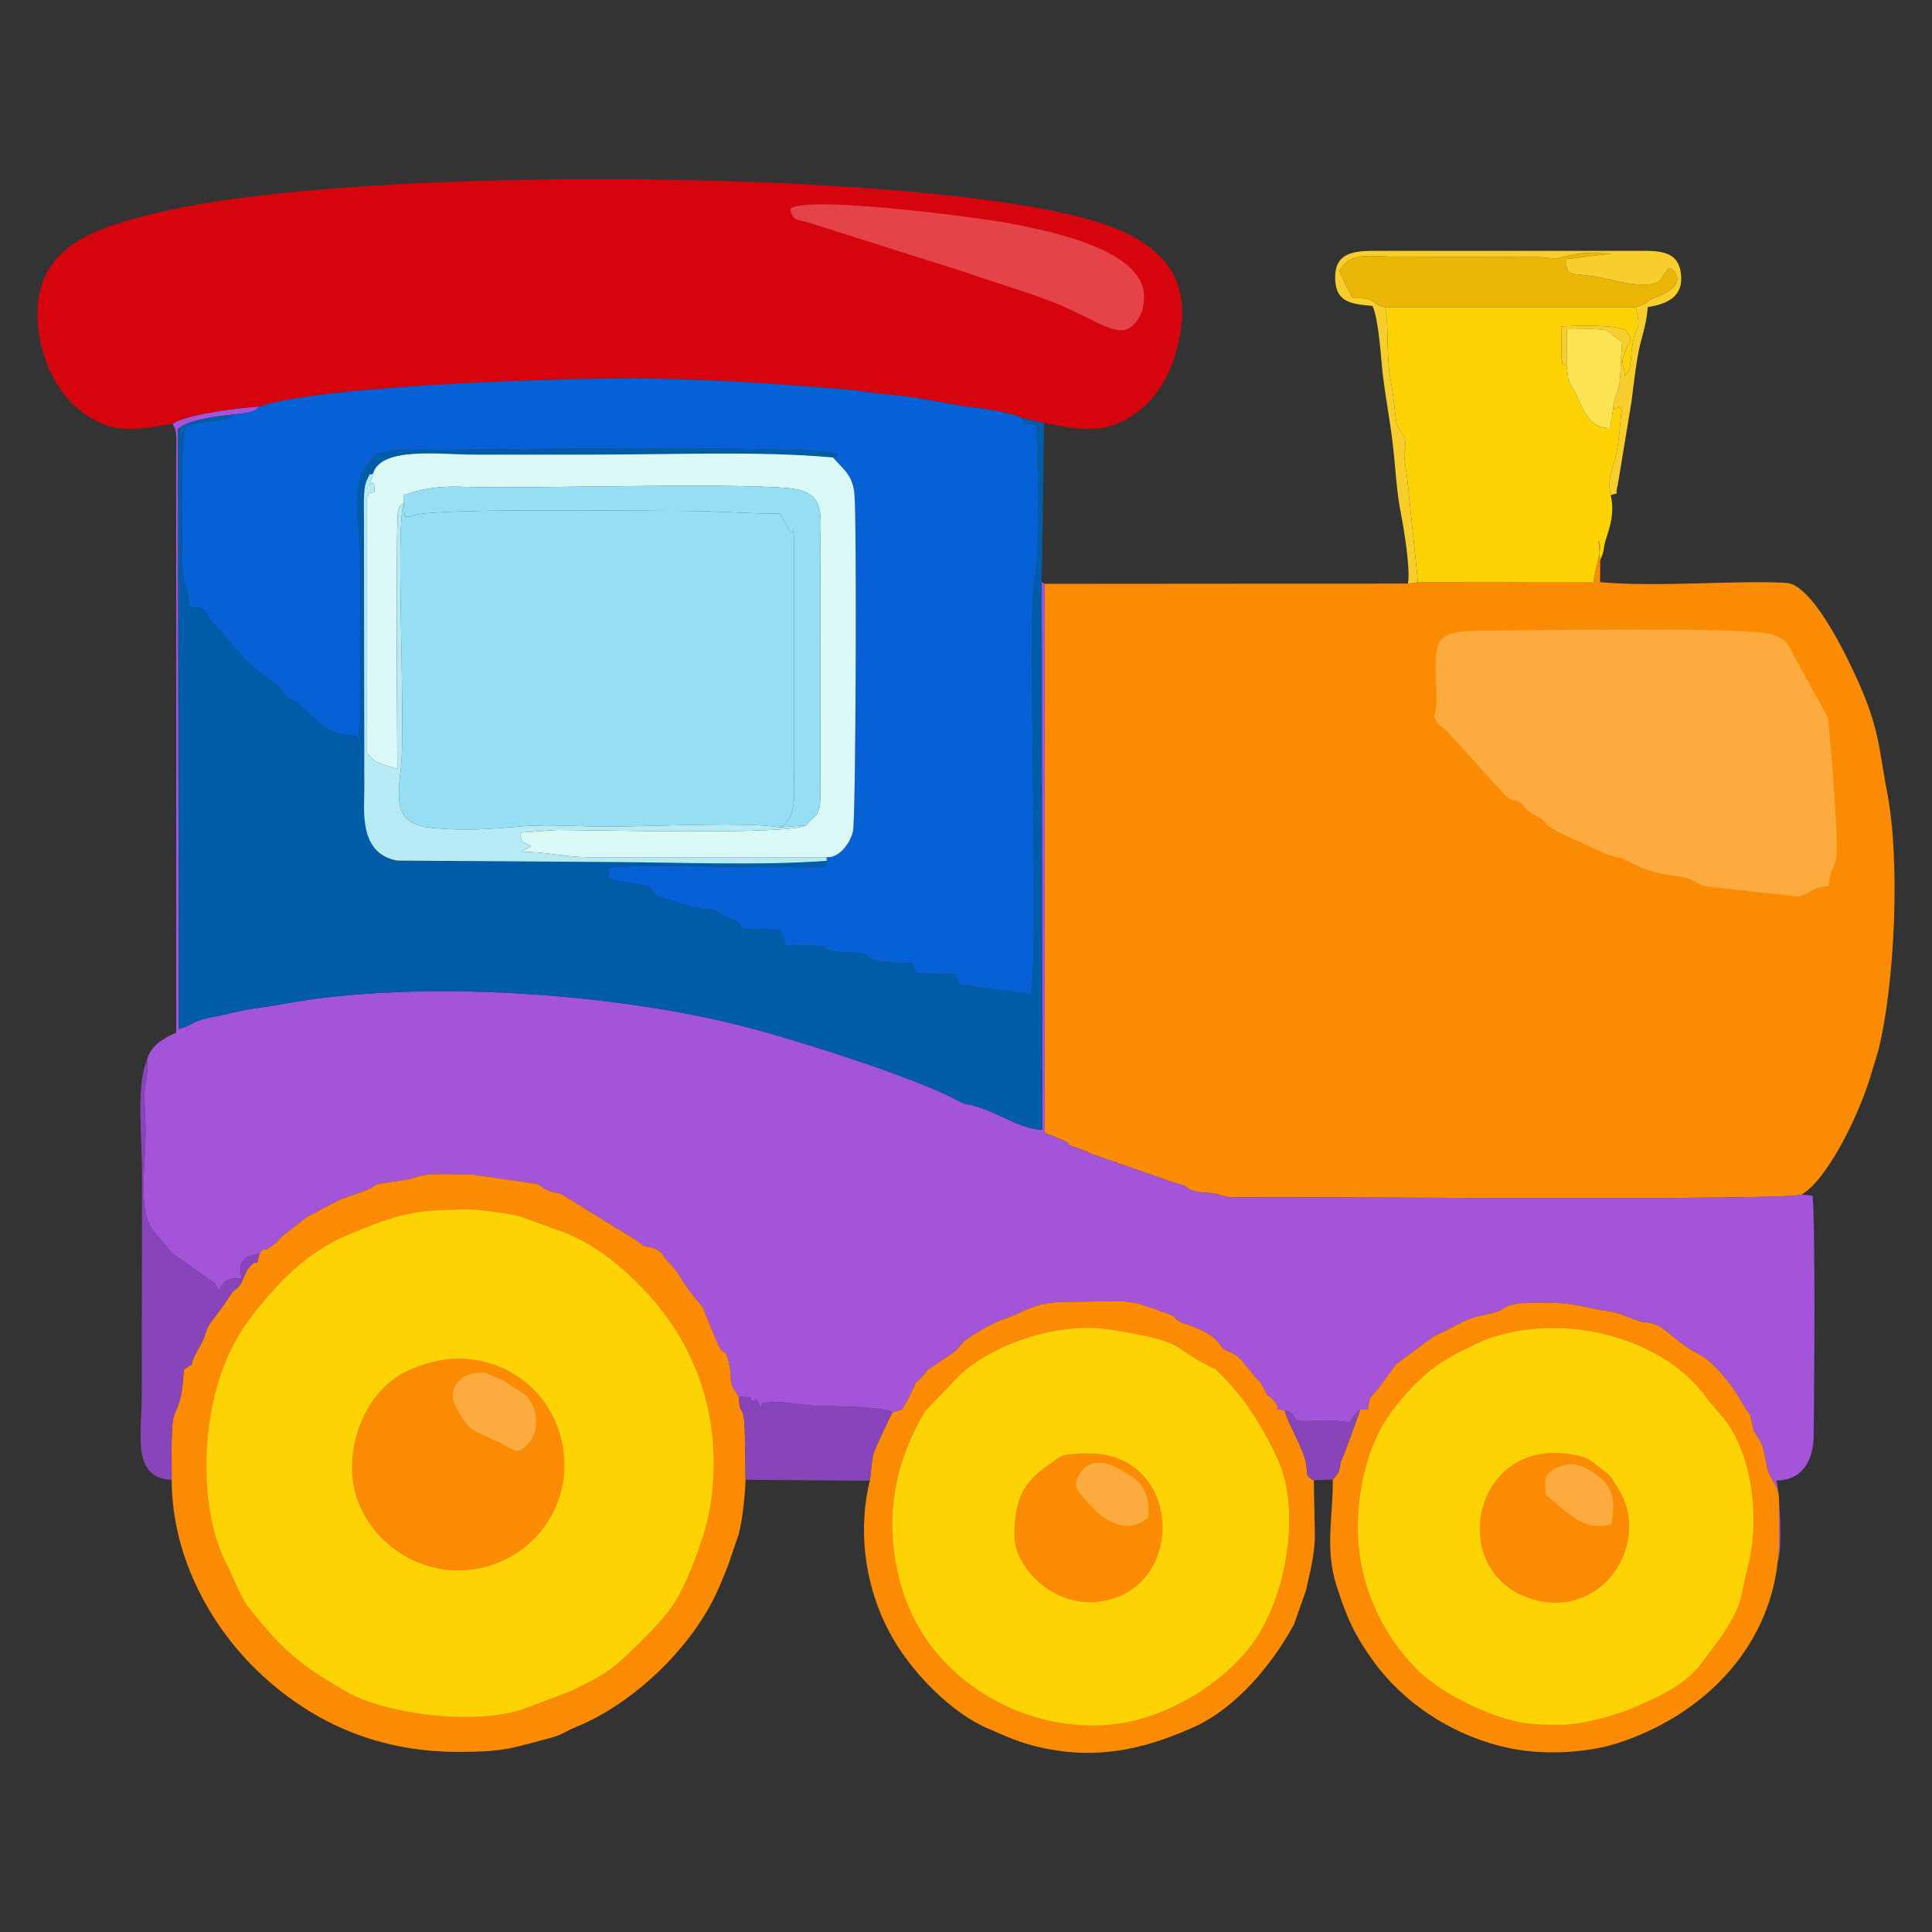<?xml version="1.0" encoding="UTF-8"?>
<!DOCTYPE svg PUBLIC "-//W3C//DTD SVG 1.1//EN" "http://www.w3.org/Graphics/SVG/1.1/DTD/svg11.dtd">
<!-- Creator: CorelDRAW 2018 (64-Bit) -->
<svg xmlns="http://www.w3.org/2000/svg" xml:space="preserve" width="512px" height="512px" version="1.1" style="shape-rendering:geometricPrecision; text-rendering:geometricPrecision; image-rendering:optimizeQuality; fill-rule:evenodd; clip-rule:evenodd"
viewBox="0 0 512 512"
 xmlns:xlink="http://www.w3.org/1999/xlink">
 <rect x="0" y="0" width="512" height="512" fill="#333333" stroke="none"/>
 <defs>
  <style type="text/css">
   <![CDATA[
    .fil5 {fill:#005CA7}
    .fil4 {fill:#0660D6}
    .fil12 {fill:#8845BA}
    .fil6 {fill:#95DEF3}
    .fil1 {fill:#A454D9}
    .fil11 {fill:#B6EAF4}
    .fil2 {fill:#D5040D}
    .fil8 {fill:#DAF8F6}
    .fil9 {fill:#E44349}
    .fil10 {fill:#EBB505}
    .fil13 {fill:#F7CE2B}
    .fil0 {fill:#FB8B03}
    .fil14 {fill:#FCE351}
    .fil7 {fill:#FDAB3F}
    .fil3 {fill:#FDD303}
   ]]>
  </style>
 </defs>
 <g id="Слой_x0020_1">
  <g id="_2602446087904">
   <path class="fil0" d="M424.08 148.48l-0.04 5.79c15.47,1.41 35.58,-0.57 49.36,0.2 7.7,0.42 18.12,23.85 20.12,28.63 4.66,11.11 4.6,16.65 6.58,26.8 3.56,18.23 2.06,51.06 -2.35,68.61l-2.01 6.6c-2.59,8.96 -10.93,27.02 -18.26,31.46 -2.45,1.61 -122.66,0.63 -149.39,0.71 -3.51,0.01 -2.93,-0.09 -5.43,-0.77 -2.31,-0.62 -4.45,-0.26 -6.53,-0.92 -2.25,-0.72 -0.35,-1.03 -4.32,-1.93l-23.07 -8.04c-0.13,-0.08 -0.29,-0.21 -0.42,-0.29l-2.13 -0.85c-6.37,-1.98 1.09,-0.2 -7.78,-3.64 -1.54,-0.6 -0.47,0.09 -1.54,-0.71l0 -145.41 96.26 -0.07 2.65 -0.33 46.53 0.04c0.13,-2.98 2.65,-9.14 1.32,-11.1l0.45 5.22z"/>
   <path class="fil1" d="M62.21 109.8c-4.78,0.5 -12.52,1.45 -15.05,3.92l0.22 158.96c2.92,-0.7 3.53,-1.69 5.87,-2.41 2.3,-0.72 4.78,-1 7.24,-1.62 5.36,-1.35 9.77,-1.7 14.81,-2.63 35.57,-6.55 88.96,-2.98 124.81,6.78 13.89,3.79 42.85,12.95 53.95,18.99 1.84,1.01 0.84,0.46 3.21,1.04 7.13,1.75 13.18,6.54 18.94,6.58l-0.13 -145.12 0.79 0.43 0 145.41c1.07,0.8 0,0.11 1.54,0.71 8.87,3.44 1.41,1.66 7.78,3.64l2.13 0.85c0.13,0.08 0.29,0.21 0.42,0.29l23.07 8.04c3.97,0.9 2.07,1.21 4.32,1.93 2.08,0.66 4.22,0.3 6.53,0.92 2.5,0.68 1.92,0.78 5.43,0.77 26.73,-0.08 146.94,0.9 149.39,-0.71l2.88 0.33c0.73,7.62 0.45,50.8 0.28,63.45 -0.08,6.78 -2.92,11.9 -9.87,12.01 0.86,3.14 1.64,18.24 0.35,21.47 0.54,-3.85 0.33,-7.92 0.32,-11.83 -0.01,-7.16 0.39,-6.12 -2.27,-10.85 -1.67,-2.98 -0.87,-6.36 -3.12,-9.97 -1.78,-2.86 -0.97,-1.01 -1.81,-4.51 -0.85,-3.53 -0.11,-0.94 -1.74,-3.56l-0.55 -0.93c-2.21,-4.21 -7.54,-11.27 -11.94,-13.46 -5.75,-2.86 -8.26,-6.75 -11.55,-7.81 -4.11,-1.34 0.18,0.92 -8.49,-2.47 -2.69,-1.05 0.72,0.17 -1.15,-0.39 -1.83,-0.55 -3.25,-0.63 -5.55,-1.08 -3.57,-0.7 -7.11,-1.62 -11.28,-1.73 -16.08,-0.4 -10.99,1.6 -16.92,2.81 -7.98,1.64 -7.25,2.47 -14.69,5.87 -0.17,0.07 -0.35,0.16 -0.52,0.24l-9.84 7.34c-0.12,0.11 -2.76,3.71 -2.78,3.74 -4.32,6.26 -4.2,3.66 -4.69,8.18l-2.05 0.15c-1.52,0.81 -1.71,2.07 -2.86,3.32 -4.13,-0.46 -5.11,-0.61 -9.93,-0.34 -7.4,0.42 -2.51,-1.67 -7.24,-2.75 -4.16,-0.84 -0.5,0.2 -2.71,-2.42 -2.83,-3.37 -0.42,0.96 -3.13,-3.96 -0.8,-1.45 -0.32,-0.78 -1.31,-1.75l-3.23 -3.9c-0.62,-0.83 -0.65,-0.86 -1.36,-1.57 -1.58,-1.57 -0.98,-0.95 -3.07,-2 -2.13,-1.07 -1.26,-0.55 -2.65,-2.29 -2.69,-3.37 -7.96,-4.68 -9.83,-5.44 -1.98,-0.8 -1.13,-1 -2.4,-1.81l-2.08 -0.81c-0.19,-0.06 -0.4,-0.1 -0.58,-0.17 -8.88,-3.27 -7.74,-2.87 -19.72,-2.76 -7.92,0.07 -11.85,-0.14 -17.57,2.66 -4,1.96 -5.21,1.68 -10.5,4.69 -7.71,4.38 -4.41,4.07 -8.82,6.92l-4.79 3.22c-0.14,0.09 -0.33,0.2 -0.46,0.3 -0.13,0.1 -0.29,0.24 -0.41,0.35 -0.57,0.51 -0.5,0.64 -0.99,1.19 -2.8,3.18 -1.42,0.57 -3.35,4.75 -0.69,1.51 0.23,-0.34 -0.72,1.46 -0.03,0.07 -0.91,1.67 -1,1.79 -1.39,1.91 0.07,0.93 -3.29,2.03 -1.87,-1.44 -15.5,-1.64 -18.19,-1.63 -4.71,0.01 -10.82,-1.41 -13.83,-1.07 -3.57,0.4 -2.6,-0.13 -2.62,2.03l-1.34 -2.7c-0.72,0.52 -2.06,-0.71 -1.14,2.97l-0.49 -3.59 -3.07 -0.13c-3.54,-4.86 -1.29,-4.35 -2.89,-9.97 -0.85,-3 -0.96,-0.68 -2.61,-3.79l-2.99 -7.25c-1.42,-2.94 0.01,-1.56 -2.27,-4.18 -4.34,-5 -4.83,-7.31 -6.71,-9.19l-1.76 -1.95c-0.85,-1.09 -1.15,-2.08 -2.78,-2.81 -2.99,-1.33 -1.97,0.38 -5.04,-2.25l-19.61 -12.09c-0.15,-0.08 -0.34,-0.17 -0.5,-0.23 -1.07,-0.42 -1.28,-0.27 -2.39,-0.61 -2.63,-0.79 -2.53,-1.61 -4.19,-2.14l-16.94 -2.46c-3.52,0.08 -9.69,-0.36 -12.77,0.16 -1.77,0.3 -2.87,0.93 -5.3,1.31 -11.09,1.74 -4.39,0.22 -10.48,2.9l-6.06 2.11c-0.2,0.1 -0.77,0.36 -0.98,0.45l-6.11 3.22c-0.83,0.48 -1.65,0.76 -2.33,1.27l-6.03 4.73c-0.11,0.11 -0.27,0.25 -0.39,0.36 -0.11,0.11 -0.26,0.25 -0.37,0.36 -5.59,5.64 -3.54,1.03 -5.57,4.18 -4.2,0.62 -5.86,1.98 -4.65,6.59 -4.1,-0.28 -4.46,0.27 -6.14,3.24 -0.11,-0.18 -0.99,-1.96 -1.04,-2.02l-10.99 -7.74c-0.16,-0.14 -0.59,-0.6 -0.73,-0.76l-4.65 -5.49c-4.01,-5.05 -2.06,-16.99 -1.98,-25.26 0.04,-3.49 -0.21,-6.73 -0.29,-10.14 -0.1,-3.71 1.25,-6.17 0.67,-9.71 0.81,-3.8 4.37,-5.91 7.75,-7.32l-0.01 -152.01c0,-1.64 0.08,-3.51 0.04,-5.11 -0.01,-0.35 -0.09,-1.8 -0.14,-2.08 -0.04,-0.22 -0.09,-0.41 -0.15,-0.61 -0.05,-0.19 -0.14,-0.39 -0.2,-0.55 -0.06,-0.15 -0.21,-0.39 -0.25,-0.51 -0.05,-0.12 -0.16,-0.34 -0.28,-0.48 3.39,-2.59 19.09,-4.42 22.98,-4.59 -1.2,1.78 -4.31,1.72 -6.48,2.06z"/>
   <path class="fil0" d="M195.82 370.16c0.18,4.28 0.62,2.78 1.15,4.75 0.44,1.64 0.38,3.62 0.43,5.39 0.11,4.01 0.16,7.86 0.17,11.86 -0.08,4.04 -0.99,12.76 -2.27,15.77l-2.35 6.92c-0.89,2.27 -1.75,4.39 -2.75,6.63 -6.76,15.12 -22.41,30.09 -37.63,36.22 -2.86,1.15 -3.28,1.95 -6.48,2.8 -10.62,2.85 -12.47,3.76 -24.58,3.77 -23.3,0.03 -40.32,-9.22 -52.81,-21.02 -11.78,-11.13 -23.1,-29.36 -23.21,-51.08 0.06,-4.39 -0.26,-12.15 0.4,-16.19 0.41,-2.52 2.37,-3.18 2.78,-13 4.26,-3.08 -0.23,1.66 4.81,-7.24 1.11,-1.96 0.72,-2.8 2.19,-5.05l2.53 -3.39c1.01,-1.27 1.32,-1.81 2.28,-3.29 2.15,-3.3 1.56,-1.42 3.09,-3.46 0.9,-1.2 1.16,-2.98 2.2,-4.35 2.78,-3.66 2,0.8 2.98,-3.91 2.03,-3.15 -0.02,1.46 5.57,-4.18 0.11,-0.11 0.26,-0.25 0.37,-0.36 0.12,-0.11 0.28,-0.25 0.39,-0.36l6.03 -4.73c0.68,-0.51 1.5,-0.79 2.33,-1.27l6.11 -3.22c0.21,-0.09 0.78,-0.35 0.98,-0.45l6.06 -2.11c6.09,-2.68 -0.61,-1.16 10.48,-2.9 2.43,-0.38 3.53,-1.01 5.3,-1.31 3.08,-0.52 9.25,-0.08 12.77,-0.16l16.94 2.46c1.66,0.53 1.56,1.35 4.19,2.14 1.11,0.34 1.32,0.19 2.39,0.61 0.16,0.06 0.35,0.15 0.5,0.23l19.61 12.09c3.07,2.63 2.05,0.92 5.04,2.25 1.63,0.73 1.93,1.72 2.78,2.81l1.76 1.95c1.88,1.88 2.37,4.19 6.71,9.19 2.28,2.62 0.85,1.24 2.27,4.18l2.99 7.25c1.65,3.11 1.76,0.79 2.61,3.79 1.6,5.62 -0.65,5.11 2.89,9.97z"/>
   <path class="fil2" d="M276.7 112.11l-5.73 -1.34c-2.22,-1.03 -8.02,-2.21 -10.91,-2.52 -7.64,-0.83 -16.11,-3.02 -23.75,-3.6 -5,-0.39 -7.84,-1.11 -12.29,-1.47 -17.42,-1.43 -34.56,-2.64 -52.66,-2.9 -17.99,-0.26 -85.15,1.62 -102.67,7.46 -3.89,0.17 -19.59,2 -22.98,4.59 -11.06,1.9 -16.86,2.73 -25.02,-4 -5.3,-4.36 -9.52,-12.13 -10.55,-21.32 -2.45,-21.9 15.45,-26.85 32.89,-30.92 51.17,-11.94 186.01,-11.07 237.71,0.15 16.78,3.64 35.47,10.03 32.17,31.3 -1.42,9.18 -5.04,16.48 -10.83,21.09 -8.16,6.5 -14.23,5.6 -25.38,3.48z"/>
   <path class="fil3" d="M189.12 387.55c0,10.98 -2.06,18.57 -5.82,27.84 -3.67,9.06 -5.91,12.1 -13.18,19.32 -8.26,8.21 -9.22,8.69 -18.92,13.49l-12.19 4.58c-12.62,4.55 -36.59,1.62 -47.24,-4.48 -12.67,-7.25 -17.47,-11.59 -25.95,-22.45 -2.04,-2.61 -3.89,-7.73 -5.57,-10.95 -7.67,-14.69 -6.98,-38.45 -0.35,-54.28 3.36,-8.03 7.51,-13.06 13.16,-19.33 5.08,-5.64 11.55,-10.8 18.74,-13.84 13.95,-5.89 18.28,-6.91 32.6,-6.91 2.89,0 11.27,1.16 13.7,1.97l11.65 4.2c0.17,0.07 0.35,0.15 0.52,0.22 7.5,3.01 14.24,8.61 19.44,13.88 10.49,10.61 19.41,26.28 19.41,46.74z"/>
   <path class="fil4" d="M270.97 110.77c0.81,3.17 1.58,0.33 3.73,2.23 0.24,10.38 1.25,32.04 -0.63,41.46 -1.81,9.01 1.38,100.86 -0.96,108.98l-18.66 -2.41 -1.45 -2.85 -10.11 -0.27 -1.22 -2.64c-2.76,0.08 -6.71,-0.13 -8.89,-0.61 -4.79,-1.03 -0.6,-0.25 -2.93,-1.45 -2.83,-1.44 -6.26,-0.09 -10.15,-1.52 -7.07,-2.61 3.74,0.49 -2.15,-0.86 -1.91,-0.44 -7.1,-0.2 -9.34,-0.2l-1.45 -4.23 -10.11 -0.16c-0.14,-0.17 -0.52,-1.06 -0.63,-1.19 -1.33,-1.65 -1.34,-1.02 -4.11,-2.36 -2.09,-1.02 -1.36,-1.03 -2.77,-1.45 -1.46,-0.44 -3.12,-0.34 -4.76,-0.57l-9.89 -3.06c-3.27,-1.52 0.6,0.95 -1.15,-0.81l-0.95 -1.32c-0.07,-0.11 -0.18,-0.36 -0.31,-0.51l-10.6 -2.04 -0.37 -2.88c8.35,-1.23 31.52,-0.04 43.48,-0.32l10.91 0.11c5.21,-0.32 2.38,0.52 3.63,-1.71l-0.1 -0.97c3.13,0.32 6.17,-3.35 7.02,-6.86 0.75,-3.13 1.03,-81.77 0.39,-89.28 -0.45,-5.34 -3.15,-6.73 -5.67,-9.79 2.24,-0.41 0.67,0.21 1.16,-1 -4.53,-2.2 -91.39,-1.16 -104.04,-1.03 -4.16,0.05 -15.34,-0.68 -18.32,1.45 -0.31,0.23 -2.55,2.94 -2.91,3.57 -3.66,6.31 -1.18,16 -1.14,23.46l0 39.01c0.07,4.84 -0.69,8.66 -0.74,13.2l-0.25 -4.98c-6.62,0.3 -9.06,-2.58 -13.99,-7.03l-1.85 -1.69c-1.28,-0.85 -1.56,-0.43 -3.07,-1.98 -2.92,-3 1.47,-0.46 -5.3,-4.76l-2.88 -2.43c-1.13,-0.97 -1.75,-1.49 -2.61,-2.34l-8.75 -9.98c-2.71,-3.59 -0.77,-3.14 -5.98,-4.1 -0.24,-4.36 -1.77,-6.31 -1.78,-10.7 -0.01,-4.18 -1.01,-41.25 1.8,-37.18 0.13,0.2 0.48,-0.2 0.67,-0.25 3.93,-1.07 7.51,-0.59 10.27,-1.93 0.2,-0.09 0.42,-0.27 0.58,-0.35 0.16,-0.09 0.39,-0.25 0.57,-0.39 2.17,-0.34 5.28,-0.28 6.48,-2.06 17.52,-5.84 84.68,-7.72 102.67,-7.46 18.1,0.26 35.24,1.47 52.66,2.9 4.45,0.36 7.29,1.08 12.29,1.47 7.64,0.58 16.11,2.77 23.75,3.6 2.89,0.31 8.69,1.49 10.91,2.52z"/>
   <path class="fil0" d="M340.47 373.8c0.75,3.27 4.9,9.99 5.62,13.81 0.56,2.99 -0.37,3.41 2.08,4.69l0.29 14.76c-0.12,5.55 -1.31,9.44 -2.35,14.41l-3.21 9.07c-5.82,10.63 -15.3,22.18 -26.87,27.32 -13.25,5.89 -26.21,8.82 -41.98,4.83 -4.61,-1.17 -7.83,-2.74 -12.14,-4.57 -9.87,-4.2 -20.16,-14.84 -25.51,-24.31 -7.02,-12.41 -9.25,-27.5 -5.9,-41.41 0.88,-6.38 0.17,-5.74 2.44,-10.65 1.34,-2.89 2.21,-4.84 3.56,-7.47 3.36,-1.1 1.9,-0.12 3.29,-2.03 0.09,-0.12 0.97,-1.72 1,-1.79 0.95,-1.8 0.03,0.05 0.72,-1.46 1.93,-4.18 0.55,-1.57 3.35,-4.75 0.49,-0.55 0.42,-0.68 0.99,-1.19 0.12,-0.11 0.28,-0.25 0.41,-0.35 0.13,-0.1 0.32,-0.21 0.46,-0.3l4.79 -3.22c4.41,-2.85 1.11,-2.54 8.82,-6.92 5.29,-3.01 6.5,-2.73 10.5,-4.69 5.72,-2.8 9.65,-2.59 17.57,-2.66 11.98,-0.11 10.84,-0.51 19.72,2.76 0.18,0.07 0.39,0.11 0.58,0.17l2.08 0.81c1.27,0.81 0.42,1.01 2.4,1.81 1.87,0.76 7.14,2.07 9.83,5.44 1.39,1.74 0.52,1.22 2.65,2.29 2.09,1.05 1.49,0.43 3.07,2 0.71,0.71 0.74,0.74 1.36,1.57l3.23 3.9c0.99,0.97 0.51,0.3 1.31,1.75 2.71,4.92 0.3,0.59 3.13,3.96 2.21,2.62 -1.45,1.58 2.71,2.42z"/>
   <path class="fil0" d="M471.12 413.83c-2.51,23.41 -20.17,41.01 -42.61,48.18 -7.59,2.42 -18.55,3.16 -27.44,1.47 -15.83,-3 -29.13,-12.27 -36.98,-23.06 -4.88,-6.71 -7.22,-11.61 -9.94,-20.34 -3.11,-9.99 -0.82,-18.38 -0.95,-27.99 2.93,-3.26 0.86,-2.23 2.81,-6.26l4.49 -12.26 2.05 -0.15c0.49,-4.52 0.37,-1.92 4.69,-8.18 0.02,-0.03 2.66,-3.63 2.78,-3.74l9.84 -7.34c0.17,-0.08 0.35,-0.17 0.52,-0.24 7.44,-3.4 6.71,-4.23 14.69,-5.87 5.93,-1.21 0.84,-3.21 16.92,-2.81 4.17,0.11 7.71,1.03 11.28,1.73 2.3,0.45 3.72,0.53 5.55,1.08 1.87,0.56 -1.54,-0.66 1.15,0.39 8.67,3.39 4.38,1.13 8.49,2.47 3.29,1.06 5.8,4.95 11.55,7.81 4.4,2.19 9.73,9.25 11.94,13.46l0.55 0.93c1.63,2.62 0.89,0.03 1.74,3.56 0.84,3.5 0.03,1.65 1.81,4.51 2.25,3.61 1.45,6.99 3.12,9.97 2.66,4.73 2.26,3.69 2.27,10.85 0.01,3.91 0.22,7.98 -0.32,11.83z"/>
   <path class="fil5" d="M220.77 121.23c-19.15,-1.75 -42.44,-0.76 -63.14,-0.76 -10.84,0 -21.67,0 -32.51,0 -8.24,0 -24.17,-2.18 -26.24,4.99 -1.32,0.93 -0.31,-1.12 -1.81,2.16 -0.89,1.95 -0.62,7.84 -0.62,9.94l0.09 71.53c0.02,5.57 -1.54,17.1 8.69,18.98l56.74 0.38c17.99,0.09 39.54,0.99 57.16,-0.32 -1.25,2.23 1.58,1.39 -3.63,1.71l-10.91 -0.11c-11.96,0.28 -35.13,-0.91 -43.48,0.32l0.37 2.88 10.6 2.04c0.13,0.15 0.24,0.4 0.31,0.51l0.95 1.32c1.75,1.76 -2.12,-0.71 1.15,0.81l9.89 3.06c1.64,0.23 3.3,0.13 4.76,0.57 1.41,0.42 0.68,0.43 2.77,1.45 2.77,1.34 2.78,0.71 4.11,2.36 0.11,0.13 0.49,1.02 0.63,1.19l10.11 0.16 1.45 4.23c2.24,0 7.43,-0.24 9.34,0.2 5.89,1.35 -4.92,-1.75 2.15,0.86 3.89,1.43 7.32,0.08 10.15,1.52 2.33,1.2 -1.86,0.42 2.93,1.45 2.18,0.48 6.13,0.69 8.89,0.61l1.22 2.64 10.11 0.27 1.45 2.85 18.66 2.41c2.34,-8.12 -0.85,-99.97 0.96,-108.98 1.88,-9.42 0.87,-31.08 0.63,-41.46 -2.15,-1.9 -2.92,0.94 -3.73,-2.23l5.73 1.34 -0.62 42.18 0.13 145.12c-5.76,-0.04 -11.81,-4.83 -18.94,-6.58 -2.37,-0.58 -1.37,-0.03 -3.21,-1.04 -11.1,-6.04 -40.06,-15.2 -53.95,-18.99 -35.85,-9.76 -89.24,-13.33 -124.81,-6.78 -5.04,0.93 -9.45,1.28 -14.81,2.63 -2.46,0.62 -4.94,0.9 -7.24,1.62 -2.34,0.72 -2.95,1.71 -5.87,2.41l-0.22 -158.96c2.53,-2.47 10.27,-3.42 15.05,-3.92 -0.18,0.14 -0.41,0.3 -0.57,0.39 -0.16,0.08 -0.38,0.26 -0.58,0.35 -2.76,1.34 -6.34,0.86 -10.27,1.93 -0.19,0.05 -0.54,0.45 -0.67,0.25 -2.81,-4.07 -1.81,33 -1.8,37.18 0.01,4.39 1.54,6.34 1.78,10.7 5.21,0.96 3.27,0.51 5.98,4.1l8.75 9.98c0.86,0.85 1.48,1.37 2.61,2.34l2.88 2.43c6.77,4.3 2.38,1.76 5.3,4.76 1.51,1.55 1.79,1.13 3.07,1.98l1.85 1.69c4.93,4.45 7.37,7.33 13.99,7.03l0.25 4.98c0.05,-4.54 0.81,-8.36 0.74,-13.2l0 -39.01c-0.04,-7.46 -2.52,-17.15 1.14,-23.46 0.36,-0.63 2.6,-3.34 2.91,-3.57 2.98,-2.13 14.16,-1.4 18.32,-1.45 12.65,-0.13 99.51,-1.17 104.04,1.03 -0.49,1.21 1.08,0.59 -1.16,1z"/>
   <path class="fil3" d="M294.45 352.43c20.74,3.33 15.41,4.36 25.99,9.64 2.28,1.14 1.02,0.15 2.25,1.36 6.94,6.83 11.28,13.52 15.8,23.05 6.43,13.54 2.67,38.96 -8.74,51.8 -6.04,6.82 -13.77,12.2 -23.18,15.85 -25.57,9.92 -58.22,-4.49 -67.15,-32.03 -5.34,-16.5 -3.32,-33.14 5.81,-48.17l9.18 -9.57c7.86,-7.4 25.08,-14.34 40.04,-11.93z"/>
   <path class="fil3" d="M413.39 457.08c-4.55,0 -8.51,-0.08 -12.64,-1.15 -8.51,-2.19 -19.51,-7.69 -25.4,-13.7 -9.49,-9.68 -15.49,-22.94 -15.49,-37.34 0,-10.89 2.88,-22.48 8.66,-30.42 0.09,-0.12 0.22,-0.29 0.31,-0.42 3.34,-4.43 7.71,-9.24 12.22,-12.32 0.15,-0.09 0.32,-0.21 0.46,-0.31 2.85,-1.86 5.32,-3.24 8.36,-4.63 2.21,-1.01 2.5,-1.3 4.55,-2.02 18.93,-6.62 42.73,-1.13 55.18,12.43 2.36,2.58 3.22,4.29 5.89,7.16 9.25,9.95 10.91,28.72 7.67,40.96 -2.02,7.63 -0.98,9.8 -7.42,18.94l-5.2 6.97c-3.9,5.11 -10.44,8.14 -16.16,10.7 -5.38,2.41 -14.52,5.15 -20.99,5.15z"/>
   <path class="fil6" d="M206.76 219.26c-8.99,-1.51 -34.58,-0.19 -45.52,-0.19 -6.93,0 -16.62,-0.64 -23.12,-0.06 -8.63,0.78 -15.59,1.2 -23.66,0.39 -9.21,-0.94 -9.44,-5.94 -8.27,-15.37 1.46,-11.83 -1.54,-65.43 0.86,-70.79l0.01 -2.07c0,7.83 -0.16,5.68 4.19,5.05 10.54,-1.53 56.05,-0.83 69.5,-0.83 9.65,0 16.75,0.73 26.01,0.73l1.98 3.62c2.11,3.69 1.06,-1.62 1.64,2.16l0 60.69c0,2.95 0.26,7.44 -0.08,10.22 -0.37,3.1 -1.18,4.45 -2.36,5.62 -0.08,0.08 -0.3,0.24 -0.37,0.3l-0.81 0.53z"/>
   <path class="fil7" d="M484.59 234.75c-6.16,0.97 -4.11,1.92 -8.02,2.87l-24.11 -2.69c-3.31,-0.53 -0.8,-0.17 -3.98,-1.67 -3.55,-1.68 -8.24,-0.7 -14.79,-3.94 -5.96,-2.95 -4.02,-1.56 -7.88,-2.94l-10.5 -4.72c-9.58,-4.75 -2.61,-2.47 -9.09,-5.99 -2.98,-1.62 -1.88,-1.89 -3.1,-2.82 -1.19,-0.91 -1.88,-0.45 -3.65,-1.42l-16.14 -17.81c-2.07,-1.97 -1.31,-0.33 -2.82,-2.91 -1.09,-1.86 0.52,-0.55 0.12,-8.34 -0.73,-14.16 -0.34,-15.25 14.7,-15.25 8.43,0 68.87,-1.18 74.77,1.15 0.32,0.13 1.74,0.82 1.94,0.95 1.09,0.69 0.73,0.43 1.62,1.34l10.69 19.51c0.3,0.71 3.03,32.5 2.28,37.09 -0.56,3.5 0.55,-1.65 -0.29,1.23 -0.78,2.67 -1.19,1.87 -1.75,6.36z"/>
   <path class="fil3" d="M415.17 96.93c0.54,3.37 -0.08,2.95 1.46,5.66 3.07,5.37 3.82,10.92 10.06,10.87l0.77 -4.88c4.31,-1.84 1.01,-0.43 2.3,0.09 -0.42,3.53 -0.73,8.26 -1.4,11.58 -0.83,4.06 -2.52,6.19 -1.5,10.98 1.35,5.58 -1,10.27 -1.64,13.03 -0.17,0.74 -0.17,1.25 -0.33,1.9 -0.05,0.22 -0.09,0.42 -0.15,0.63l-0.66 1.69 -0.45 -5.22c1.33,1.96 -1.19,8.12 -1.32,11.1l-46.53 -0.04 -2.84 -27.49c-1.67,-10.33 -0.18,-5.64 -0.48,-9.38 -0.25,-3.19 -2.16,-2.81 -2.58,-6.72 -0.36,-3.33 -0.67,-6.43 -1.29,-9.66 -1.34,-6.93 -0.45,-14.55 -1.48,-19.68l66.39 0c1.86,8.19 -0.47,2.21 -1.3,13.98 -0.26,3.59 -1.43,3.92 -1.63,4.17 -0.18,-4.2 -1.36,-2.13 0.07,-6.31 0.98,-2.86 2.27,-2.59 0.42,-5.52 -1.94,-1.82 -14.66,-1.4 -17.3,-1.18l0.06 8.4c0.64,2 -0.72,0.9 1.35,2z"/>
   <path class="fil8" d="M220.77 121.23c2.52,3.06 5.22,4.45 5.67,9.79 0.64,7.51 0.36,86.15 -0.39,89.28 -0.85,3.51 -3.89,7.18 -7.02,6.86l-62.86 0c-6.45,0.04 -10.9,-1.39 -18.03,-1.45l2.56 -1.45c-2.45,-1.69 -2.16,0.18 -2.92,-3.61l9.74 -0.7c12.41,0.02 61.46,1.35 66.07,-1.21 2.99,-3.43 3.8,-2.21 3.86,-8.9l-0.07 -64.33c0.04,-9.5 1.83,-15.37 -9.13,-16.22 -15.63,-1.2 -56.49,-0.14 -76.63,-0.14 -11.54,0 -15.33,-1.07 -24.56,2.02l-0.01 2.07c-1.4,1.19 -0.73,0.17 -1.51,2 -0.77,1.81 -0.22,66.22 -0.24,68.57 -1.34,-0.55 -3.43,-0.93 -4.98,-1.67 -1.88,-0.89 -0.42,-0.08 -1.74,-1.19 -0.82,-0.68 -0.68,-0.68 -1.32,-1.25l-0.01 -67.91c1.22,-1.14 -0.81,-0.64 2.02,-1.45 0.08,-5.85 -2.5,2.06 -0.39,-4.88 2.07,-7.17 18,-4.99 26.24,-4.99 10.84,0 21.67,0 32.51,0 20.7,0 43.99,-0.99 63.14,0.76z"/>
   <path class="fil0" d="M93.27 388.99c0,-11.41 6.29,-22.59 16.27,-26.39 3.88,-1.49 7.74,-2.59 11.96,-2.56 15.8,0.12 27.65,12.19 28.07,27.5 0.42,15.89 -12.36,28.27 -27.33,28.64 -15.72,0.4 -28.97,-12.23 -28.97,-27.19z"/>
   <path class="fil6" d="M213.59 218.74l-6.83 0.52 0.81 -0.53c0.07,-0.06 0.29,-0.22 0.37,-0.3 1.18,-1.17 1.99,-2.52 2.36,-5.62 0.34,-2.78 0.08,-7.27 0.08,-10.22l0 -60.69c-0.58,-3.78 0.47,1.53 -1.64,-2.16l-1.98 -3.62c-9.26,0 -16.36,-0.73 -26.01,-0.73 -13.45,0 -58.96,-0.7 -69.5,0.83 -4.35,0.63 -4.19,2.78 -4.19,-5.05 9.23,-3.09 13.02,-2.02 24.56,-2.02 20.14,0 61,-1.06 76.63,0.14 10.96,0.85 9.17,6.72 9.13,16.22l0.07 64.33c-0.06,6.69 -0.87,5.47 -3.86,8.9z"/>
   <path class="fil9" d="M209.5 55.2c5.73,-3.46 51.64,2.72 57.78,3.93 9.69,1.92 36.46,6.78 35.88,19.89 -0.15,3.42 -0.93,4.7 -2.03,6.22 -3.99,5.51 -9.67,-0.12 -21.19,-4.8 -7.93,-3.22 -16.38,-5.51 -23.62,-8.14l-42.28 -13.39c-2.93,-0.73 -4.14,-0.51 -4.54,-3.71z"/>
   <path class="fil0" d="M418.04 385.71c3.37,0.75 4.13,1.9 6.1,3.36 3.25,2.4 2.43,1.83 4.72,5.43 8.96,14.1 -3.94,34.98 -22.88,29.27 -23.24,-7.01 -15.83,-44.21 12.06,-38.06z"/>
   <path class="fil0" d="M268.83 407.05c0,-9.29 2.02,-13.96 8.8,-18.69 3.96,-2.76 3.03,-2.99 10.05,-3.2 26.35,-0.8 27.12,37.24 2.79,39.38 -11.99,1.06 -21.64,-9.59 -21.64,-17.49z"/>
   <path class="fil10" d="M433.5 81.39l-66.39 0c-4.58,-1.01 -1.53,-2.49 -8.63,-2.35 -0.14,-0.21 -0.29,-0.8 -0.36,-0.68 -0.07,0.12 -0.27,-0.48 -0.36,-0.66 -0.08,-0.16 -0.22,-0.42 -0.32,-0.61 -0.28,-0.53 -0.63,-1.22 -0.8,-1.54l-1.7 -3.73c3.09,-5.48 8.26,-3.71 15.83,-3.79l37.57 0.11c1.43,0.11 2.89,0.39 4.33,0.32l3.79 -0.92c3.05,-0.78 7.34,-0.36 10.74,-0.36l-12.06 1.48c-0.18,5.86 0.9,2.64 13.57,5.91 2.13,0.55 6.33,1.09 8.46,0.8 3.33,-0.47 2.95,-1.68 4.13,-3.07 1.28,-1.51 -0.07,-0.88 1.55,-1.2 5.51,4.87 -4.51,7.83 -5.4,8.27 -0.79,0.39 -0.85,1.19 -3.95,2.02z"/>
   <path class="fil11" d="M107.05 133.24c-2.4,5.36 0.6,58.96 -0.86,70.79 -1.17,9.43 -0.94,14.43 8.27,15.37 8.07,0.81 15.03,0.39 23.66,-0.39 6.5,-0.58 16.19,0.06 23.12,0.06 10.94,0 36.53,-1.32 45.52,0.19l6.83 -0.52c-4.61,2.56 -53.66,1.23 -66.07,1.21l-9.74 0.7c0.76,3.79 0.47,1.92 2.92,3.61l-2.56 1.45c7.13,0.06 11.58,1.49 18.03,1.45l62.86 0 0.1 0.97c-17.62,1.31 -39.17,0.41 -57.16,0.32l-56.74 -0.38c-10.23,-1.88 -8.67,-13.41 -8.69,-18.98l-0.09 -71.53c0,-2.1 -0.27,-7.99 0.62,-9.94 1.5,-3.28 0.49,-1.23 1.81,-2.16 -2.11,6.94 0.47,-0.97 0.39,4.88 -2.83,0.81 -0.8,0.31 -2.02,1.45l0.01 67.91c0.64,0.57 0.5,0.57 1.32,1.25 1.32,1.11 -0.14,0.3 1.74,1.19 1.55,0.74 3.64,1.12 4.98,1.67 0.02,-2.35 -0.53,-66.76 0.24,-68.57 0.78,-1.83 0.11,-0.81 1.51,-2z"/>
   <path class="fil12" d="M68.75 332.29c-0.98,4.71 -0.2,0.25 -2.98,3.91 -1.04,1.37 -1.3,3.15 -2.2,4.35 -1.53,2.04 -0.94,0.16 -3.09,3.46 -0.96,1.48 -1.27,2.02 -2.28,3.29l-2.53 3.39c-1.47,2.25 -1.08,3.09 -2.19,5.05 -5.04,8.9 -0.55,4.16 -4.81,7.24 -0.41,9.82 -2.37,10.48 -2.78,13 -0.66,4.04 -0.34,11.8 -0.4,16.19 -10.69,-0.38 -7.93,-12.2 -7.93,-21.96l0.08 -59.97c0,-7.91 -1.61,-23.33 1.31,-29.24 0.58,3.54 -0.77,6 -0.67,9.71 0.08,3.41 0.33,6.65 0.29,10.14 -0.08,8.27 -2.03,20.21 1.98,25.26l4.65 5.49c0.14,0.16 0.57,0.62 0.73,0.76l10.99 7.74c0.05,0.06 0.93,1.84 1.04,2.02 1.68,-2.97 2.04,-3.52 6.14,-3.24 -1.21,-4.61 0.45,-5.97 4.65,-6.59z"/>
   <path class="fil12" d="M236.5 374.28c-1.35,2.63 -2.22,4.58 -3.56,7.47 -2.27,4.91 -1.56,4.27 -2.44,10.65l-32.93 -0.24c-0.01,-4 -0.06,-7.85 -0.17,-11.86 -0.05,-1.77 0.01,-3.75 -0.43,-5.39 -0.53,-1.97 -0.97,-0.47 -1.15,-4.75l3.07 0.13 0.49 3.59c-0.92,-3.68 0.42,-2.45 1.14,-2.97l1.34 2.7c0.02,-2.16 -0.95,-1.63 2.62,-2.03 3.01,-0.34 9.12,1.08 13.83,1.07 2.69,-0.01 16.32,0.19 18.19,1.63z"/>
   <path class="fil13" d="M426.86 131.23c-1.02,-4.79 0.67,-6.92 1.5,-10.98 0.67,-3.32 0.98,-8.05 1.4,-11.58 -1.29,-0.52 2.01,-1.93 -2.3,-0.09 0.07,-3.41 1.64,-4.41 1.89,-8.6 0.21,-3.34 0.22,-5.9 0.53,-9.38l-4.24 -3.1c-0.64,-0.16 -1.39,-0.19 -2.06,-0.23 -2.49,-0.14 -5.63,-0.01 -8.33,-0.01l-0.08 9.67c-2.07,-1.1 -0.71,0 -1.35,-2l-0.06 -8.4c2.64,-0.22 15.36,-0.64 17.3,1.18 1.85,2.93 0.56,2.66 -0.42,5.52 -1.43,4.18 -0.25,2.11 -0.07,6.31 0.2,-0.25 1.37,-0.58 1.63,-4.17 0.83,-11.77 3.16,-5.79 1.3,-13.98 3.1,-0.83 3.16,-1.63 3.95,-2.02 0.89,-0.44 10.91,-3.4 5.4,-8.27 -1.62,0.32 -0.27,-0.31 -1.55,1.2 -1.18,1.39 -0.8,2.6 -4.13,3.07 -2.13,0.29 -6.33,-0.25 -8.46,-0.8 -12.67,-3.27 -13.75,-0.05 -13.57,-5.91l12.06 -1.48c-3.4,0 -7.69,-0.42 -10.74,0.36l-3.79 0.92c-1.44,0.07 -2.9,-0.21 -4.33,-0.32l-37.57 -0.11c-7.57,0.08 -12.74,-1.69 -15.83,3.79l1.7 3.73c0.17,0.32 0.52,1.01 0.8,1.54 0.1,0.19 0.24,0.45 0.32,0.61 0.09,0.18 0.29,0.78 0.36,0.66 0.07,-0.12 0.22,0.47 0.36,0.68 7.1,-0.14 4.05,1.34 8.63,2.35 1.03,5.13 0.14,12.75 1.48,19.68 0.62,3.23 0.93,6.33 1.29,9.66 0.42,3.91 2.33,3.53 2.58,6.72 0.3,3.74 -1.19,-0.95 0.48,9.38l2.84 27.49 -2.65 0.33c0.69,-3.63 -1.06,-14.45 -1.83,-18.32 -1.25,-6.2 -1.43,-12.15 -2.23,-18.93 -0.69,-5.78 -1.86,-11.9 -2.61,-18.13 -0.6,-5.03 -0.97,-13.93 -2.71,-18.19 -5.52,-0.5 -9.69,-0.85 -9.91,-7.09 -0.23,-6.6 4.14,-7.54 10.41,-7.51l69.37 0c6.09,-0.05 11.14,-0.13 11.86,6.12 0.69,5.95 -3.53,7.98 -8.8,8.78 -0.37,4.97 -1.73,8.11 -2.42,11.72 -0.83,4.33 -1.35,9.07 -1.9,13.35l-3.61 21.96c-1,3.59 0.75,1.8 -1.89,2.82z"/>
   <path class="fil7" d="M130.16 364.43c1.35,0.79 1.95,0.73 3.5,1.62l5.29 3.37c0.11,0.1 0.27,0.24 0.38,0.34 0.1,0.1 0.26,0.24 0.35,0.35 2.56,2.74 3.6,8.87 0.5,12.27 -3.09,3.4 -3.63,2.04 -7.62,0.02 -7.35,-3.71 -7.88,-2.5 -11.43,-8.91 -4.37,-7.88 5.24,-11.29 9.03,-9.06z"/>
   <path class="fil14" d="M427.46 108.58l-0.77 4.88c-6.24,0.05 -6.99,-5.5 -10.06,-10.87 -1.54,-2.71 -0.92,-2.29 -1.46,-5.66l0.08 -9.67c2.7,0 5.84,-0.13 8.33,0.01 0.67,0.04 1.42,0.07 2.06,0.23l4.24 3.1c-0.31,3.48 -0.32,6.04 -0.53,9.38 -0.25,4.19 -1.82,5.19 -1.89,8.6z"/>
   <path class="fil7" d="M304.37 402c-5.72,5.47 -12.6,0.34 -15.97,-3.65 -2.7,-3.19 -4.45,-4.24 -2.21,-7.87 1.27,-2.05 3.16,-3.01 5.75,-2.81 2.14,0.16 4.38,1.5 6.11,2.47 4.71,2.65 6.52,5.04 6.32,11.86z"/>
   <path class="fil7" d="M426.95 404.01c-7.79,1.92 -11.62,-3.52 -17.3,-7.79 -0.23,-4.41 -0.56,-5.66 3.09,-7.33 3.13,-1.43 5.58,-0.88 8.17,0.57 5.23,2.92 7.93,6.47 6.04,14.55z"/>
   <path class="fil12" d="M353.2 392.09l-5.03 0.21c-2.45,-1.28 -1.52,-1.7 -2.08,-4.69 -0.72,-3.82 -4.87,-10.54 -5.62,-13.81 4.73,1.08 -0.16,3.17 7.24,2.75 4.82,-0.27 5.8,-0.12 9.93,0.34 1.15,-1.25 1.34,-2.51 2.86,-3.32l-4.49 12.26c-1.95,4.03 0.12,3 -2.81,6.26z"/>
  </g>
 </g>
</svg>
